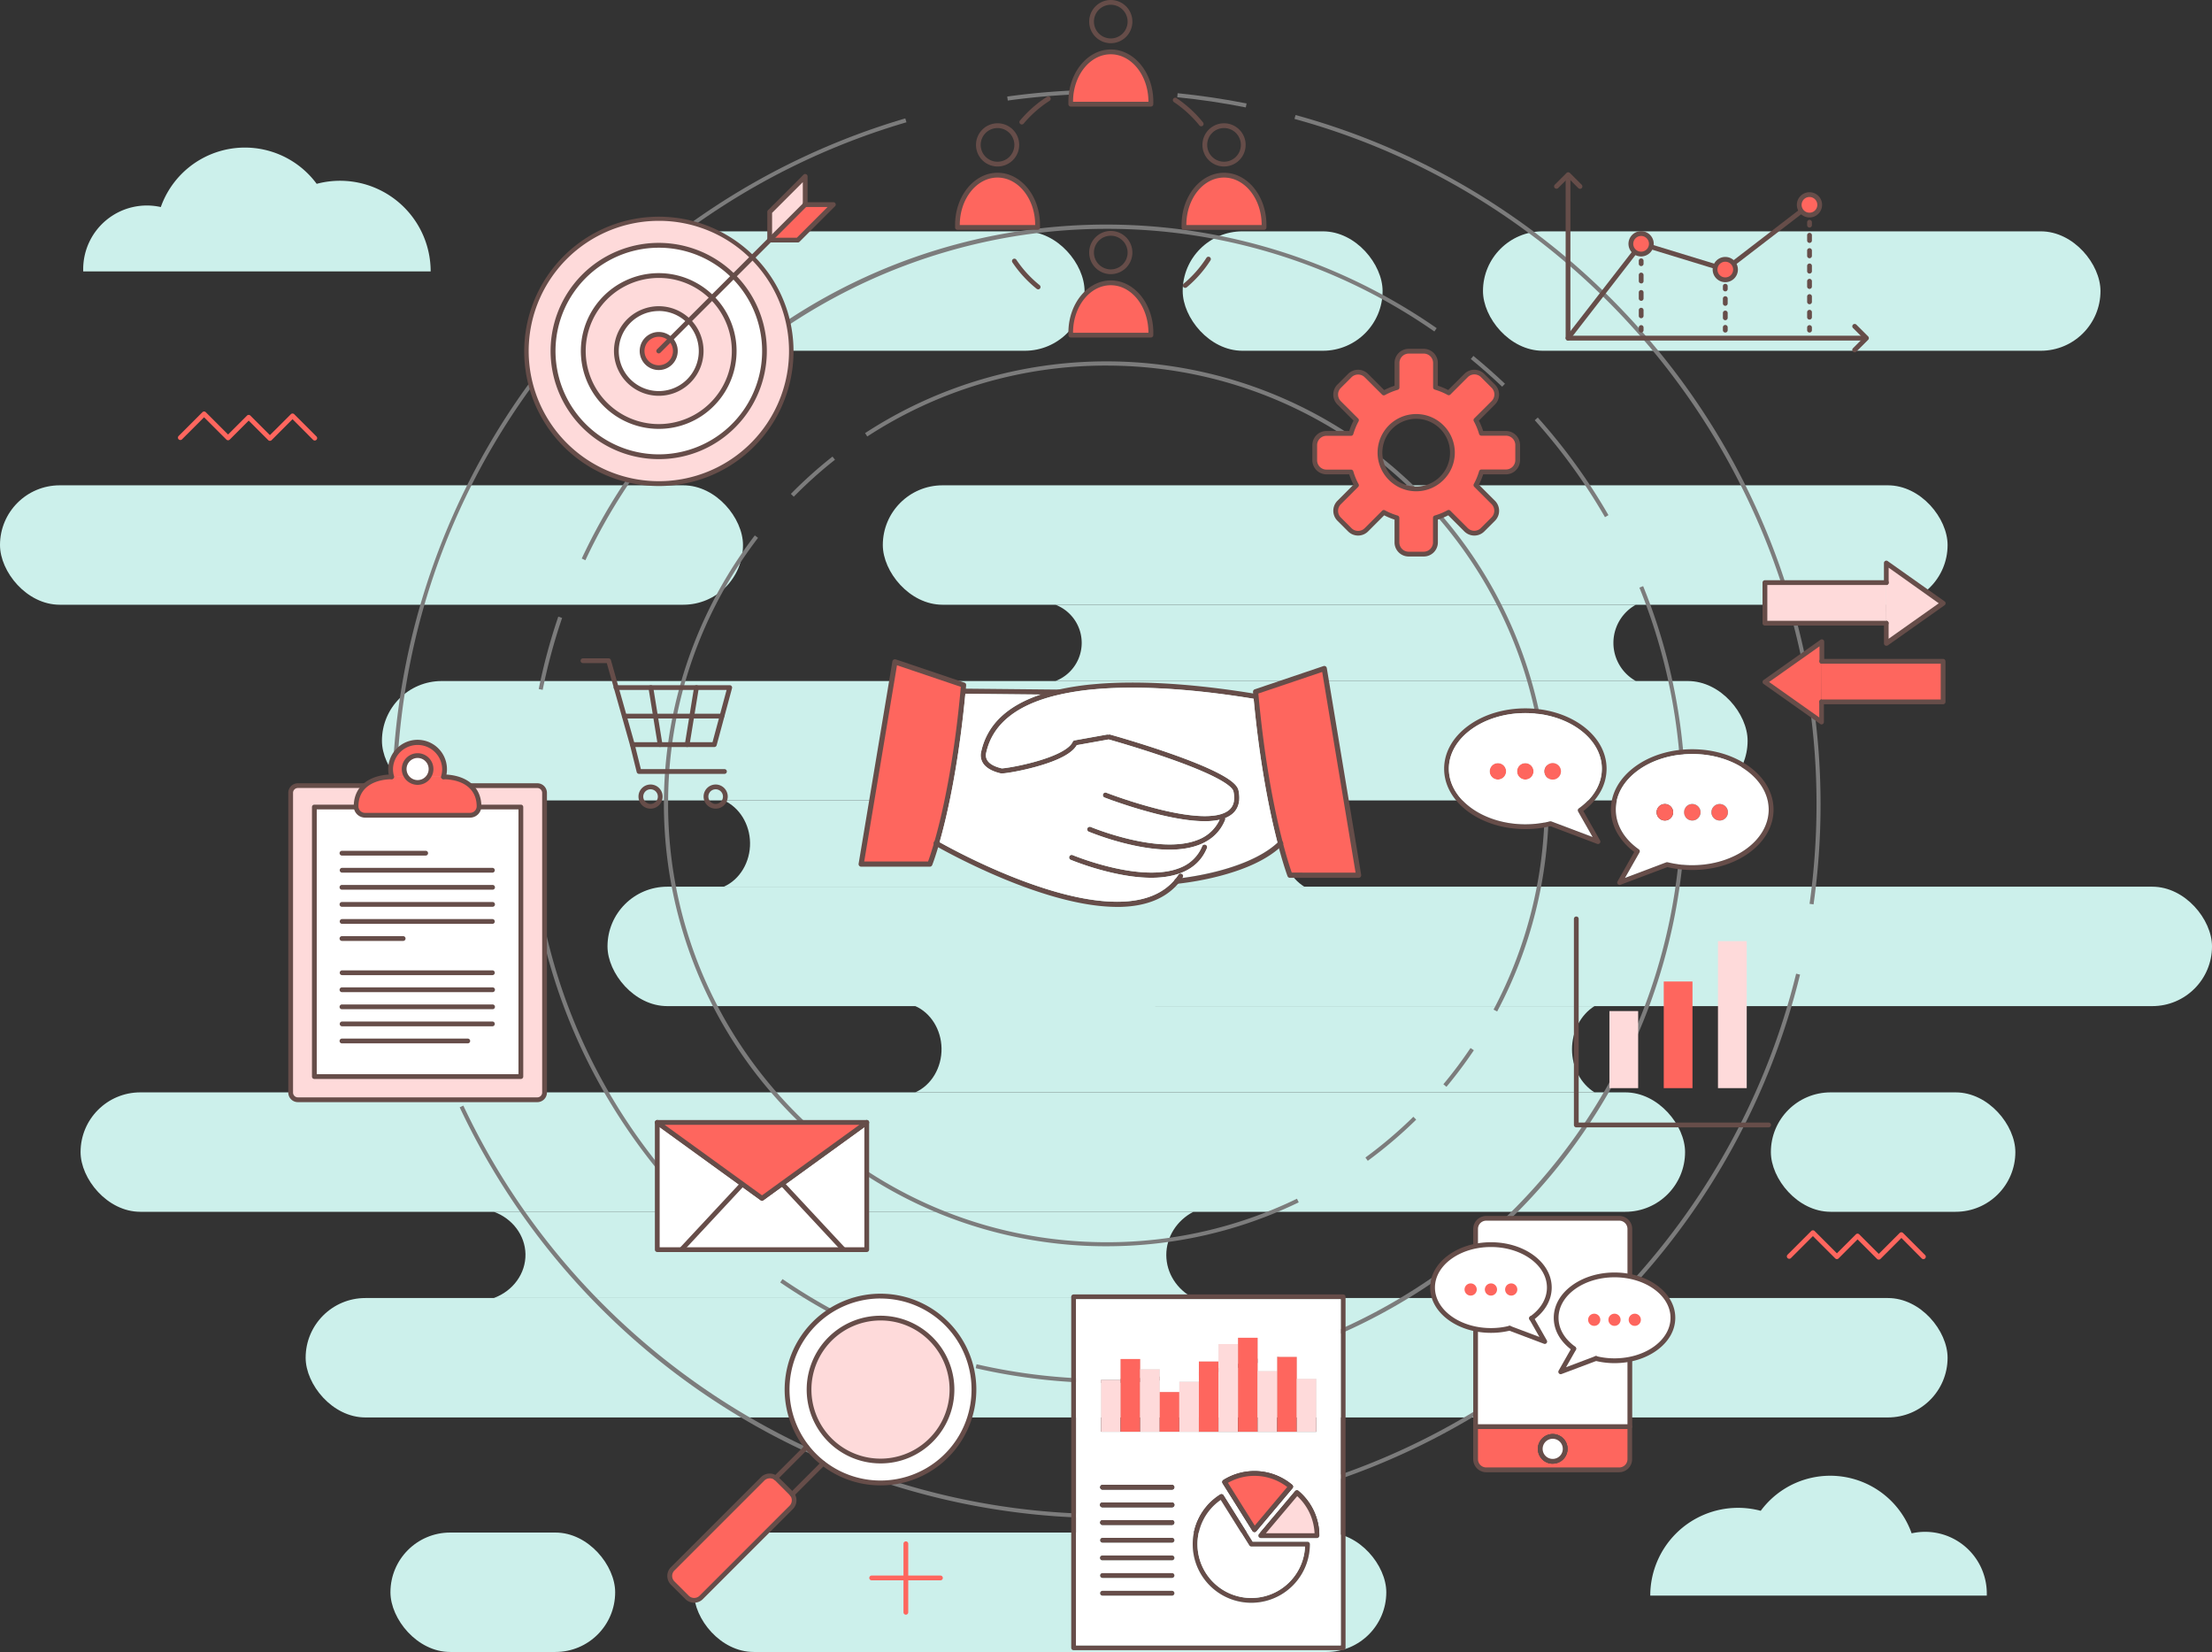 <svg xmlns="http://www.w3.org/2000/svg" viewBox="0 0 1905.55 1423.05"><rect x="0" y="0" width="1905.55" height="1423.05" fill="#333333" stroke="none"/><defs><style>.cls-1{fill:#ccf0eb;}.cls-2{fill:#fe665e;}.cls-3{fill:#7c7c7c;}.cls-4{fill:#664d49;}.cls-5{fill:#fff;}.cls-6{fill:#fedada;}</style></defs><g id="Layer_2" data-name="Layer 2"><g id="Main_Objects" data-name="Main Objects"><g id="Image_background" data-name="Image background"><rect class="cls-1" x="760.51" y="418.06" width="917.26" height="102.87" rx="51.44"/><rect class="cls-1" y="418.06" width="640.05" height="102.87" rx="51.44"/><rect class="cls-1" x="1277.53" y="199.28" width="531.95" height="102.87" rx="51.44"/><rect class="cls-1" x="488.53" y="199.28" width="445.77" height="102.87" rx="51.44"/><rect class="cls-1" x="1018.85" y="199.28" width="172.2" height="102.87" rx="51.44"/><rect class="cls-1" x="1525.54" y="940.99" width="210.61" height="102.87" rx="51.44"/><rect class="cls-1" x="597.81" y="1320.17" width="596.43" height="102.87" rx="51.44"/><rect class="cls-1" x="336.35" y="1320.17" width="193.59" height="102.87" rx="51.44"/><rect class="cls-1" x="329.03" y="586.66" width="1176.47" height="102.87" rx="51.44"/><rect class="cls-1" x="523.34" y="763.82" width="1382.21" height="102.87" rx="51.44"/><rect class="cls-1" x="69.41" y="940.99" width="1382.21" height="102.87" rx="51.44"/><rect class="cls-1" x="263.3" y="1118.15" width="1414.47" height="102.87" rx="51.44"/><path class="cls-1" d="M1409.25,520.93a37.58,37.58,0,0,0,0,65.73h-500a35.2,35.2,0,0,0,0-65.73Z"/><path class="cls-1" d="M1028.05,1043.86c-14.42,7.51-23.38,21.81-23.33,37.27s9,29.56,23.33,37H425.45c16.67-6.1,27.57-21.32,27.22-37.93-.34-16.06-11.12-30.47-27.22-36.36Z"/><path class="cls-1" d="M1123.56,689.53c-12,7.5-19.39,21.81-19.35,37.27s7.46,29.56,19.35,37h-500c13.83-6.1,22.87-21.32,22.58-37.94-.28-16-9.22-30.47-22.58-36.35Z"/><path class="cls-1" d="M1373.58,866.69c-12,7.51-19.39,21.82-19.36,37.27s7.46,29.56,19.36,37H788.51c13.83-6.1,22.87-21.32,22.58-37.94-.28-16.06-9.22-30.47-22.58-36.36Z"/></g><path class="cls-1" d="M1497.25,1298.88a75.39,75.39,0,0,1,19.55,2.56,74.4,74.4,0,0,1,130,19.4,53.12,53.12,0,0,1,64.75,51.8c0,.63,0,1.25,0,1.87H1421.63A75.63,75.63,0,0,1,1497.25,1298.88Z"/><path class="cls-1" d="M293,155.72a77.73,77.73,0,0,0-20.19,2.64,76.83,76.83,0,0,0-134.28,20,54.85,54.85,0,0,0-66.86,53.5c0,.65,0,1.29,0,1.93H371A78.09,78.09,0,0,0,293,155.72Z"/><path class="cls-2" d="M780.36,1390.92a2.05,2.05,0,0,1-2.05-2.06v-59.18a2.06,2.06,0,0,1,4.11,0v59.18A2.06,2.06,0,0,1,780.36,1390.92Z"/><path class="cls-2" d="M810,1361.33H750.77a2.06,2.06,0,0,1,0-4.11H810a2.06,2.06,0,1,1,0,4.11Z"/><path class="cls-2" d="M1618.47,1085.06a2.08,2.08,0,0,1-1.46-.6l-16.81-16.82L1583.87,1084a2,2,0,0,1-2.91,0l-19.21-19.2-19,19a2.06,2.06,0,0,1-2.91-2.91l20.47-20.47a2.06,2.06,0,0,1,2.91,0l19.21,19.21,16.33-16.33a2.06,2.06,0,0,1,2.91,0l16.81,16.81,18-18a2.05,2.05,0,0,1,2.9,0l19.08,19.08a2.06,2.06,0,0,1-2.91,2.91L1638,1066.41l-18,18A2.05,2.05,0,0,1,1618.47,1085.06Z"/><path class="cls-2" d="M232.51,379.74a2.05,2.05,0,0,1-1.45-.6l-16.81-16.81-16.33,16.33a2.06,2.06,0,0,1-2.91,0L175.8,359.45l-19,19a2.05,2.05,0,1,1-2.91-2.9l20.47-20.47a2,2,0,0,1,1.45-.6,2,2,0,0,1,1.46.6l19.2,19.2L212.79,358a2.06,2.06,0,0,1,2.91,0l16.81,16.82,18.05-18a2.06,2.06,0,0,1,2.91,0l19.07,19.07a2.06,2.06,0,1,1-2.91,2.91L252,361.09,234,379.14A2.06,2.06,0,0,1,232.51,379.74Z"/><path class="cls-3" d="M953.13,1073.55a379.15,379.15,0,0,1-213-65.08A382.25,382.25,0,0,1,602,840.82a380.68,380.68,0,0,1,48.25-379.61l2.77,2.12c-50.69,66.27-77.48,145.51-77.48,229.17,0,208.19,169.38,377.57,377.57,377.57a374,374,0,0,0,164.19-37.47l1.51,3.14a378.41,378.41,0,0,1-79.37,28A382.89,382.89,0,0,1,953.13,1073.55Z"/><path class="cls-3" d="M1178.3,999.94l-2.06-2.81A380.21,380.21,0,0,0,1217.56,962l2.44,2.49A385.11,385.11,0,0,1,1178.3,999.94Z"/><path class="cls-3" d="M1289.72,871.3l-3.08-1.63A378.23,378.23,0,0,0,1330.7,692.5c0-208.2-169.37-377.58-377.57-377.58a376.13,376.13,0,0,0-206,61.08l-1.9-2.91a380.53,380.53,0,0,1,420.92,3.43,382,382,0,0,1,138.06,167.65,378.72,378.72,0,0,1,30,148.33,379.32,379.32,0,0,1-44.47,178.8Z"/><path class="cls-3" d="M1246.07,936.21,1243.4,934a380.23,380.23,0,0,0,23.38-31.21l2.89,1.94A383.34,383.34,0,0,1,1246.07,936.21Z"/><path class="cls-3" d="M683.79,427.89l-2.48-2.44a384.07,384.07,0,0,1,35.84-32.16l2.16,2.73A381.29,381.29,0,0,0,683.79,427.89Z"/><path class="cls-3" d="M810.4,1170.63a496.31,496.31,0,0,1-61.24-22.76l1.42-3.17a494.8,494.8,0,0,0,60.81,22.6Z"/><path class="cls-3" d="M631.42,1073.76a500.73,500.73,0,0,1-129.2-167.6,496.57,496.57,0,0,1-35.5-102.45A502.05,502.05,0,0,1,454.28,692.5c0-1.3,0-2.59,0-3.89l3.48,0c0,1.28,0,2.57,0,3.86a494.67,494.67,0,0,0,175.91,378.6Z"/><path class="cls-3" d="M721.12,1134.22a498.94,498.94,0,0,1-49-29.51l2-2.87a497.06,497.06,0,0,0,48.67,29.3Z"/><path class="cls-3" d="M953.13,1191.35a501.66,501.66,0,0,1-112.63-12.77l.79-3.39a498.18,498.18,0,0,0,111.84,12.68c273.15,0,495.37-222.22,495.37-495.37a492.75,492.75,0,0,0-36.22-186.29l3.22-1.31A496,496,0,0,1,1452,692.5,502.86,502.86,0,0,1,1441.85,793a498.61,498.61,0,0,1-388.18,388.18A502.23,502.23,0,0,1,953.13,1191.35Z"/><path class="cls-3" d="M1294.05,333.11c-8.67-8.23-17.76-16.26-27-23.85l2.21-2.7c9.33,7.65,18.49,15.74,27.22,24Z"/><path class="cls-3" d="M504.3,482.61l-3.15-1.48a498.66,498.66,0,0,1,736.5-198.44l-2,2.86a492.38,492.38,0,0,0-282.54-88.42C761.71,197.13,585.54,309.18,504.3,482.61Z"/><path class="cls-3" d="M1382.62,445.5A496.83,496.83,0,0,0,1322.14,362l2.6-2.32a500.76,500.76,0,0,1,60.89,84.07Z"/><path class="cls-3" d="M467.51,594.25l-3.41-.69a495.45,495.45,0,0,1,16.84-62.38l3.3,1.12A492,492,0,0,0,467.51,594.25Z"/><path class="cls-3" d="M868.16,86.61l-.48-3.45a624.19,624.19,0,0,1,85.45-5.88c6.07,0,12.17.08,18.12.26l-.1,3.48c-5.92-.17-12-.26-18-.26A620.35,620.35,0,0,0,868.16,86.61Z"/><path class="cls-3" d="M953.13,1307.72A616,616,0,0,1,396,953.86l3.15-1.48c100.44,213.74,317.88,351.86,554,351.86a620.44,620.44,0,0,0,65-3.42l.37,3.46A624.79,624.79,0,0,1,953.13,1307.72Z"/><path class="cls-3" d="M381.38,920.1A614.58,614.58,0,0,1,463.48,320l2.77,2.11C384.57,429.28,341.39,557.37,341.39,692.5a608.56,608.56,0,0,0,43.23,226.31Z"/><path class="cls-3" d="M485.48,298.11l-2.66-2.24A615.61,615.61,0,0,1,779.87,102l1,3.34A610.06,610.06,0,0,0,485.48,298.11Z"/><path class="cls-3" d="M1131,1281.62l-1-3.34c206.15-62.15,366-230.57,417.3-439.55l3.38.82A613.86,613.86,0,0,1,1399,1116.42a615.17,615.17,0,0,1-268,165.2Z"/><path class="cls-3" d="M1562.31,779.05l-3.45-.48a619.08,619.08,0,0,0,6-86.07c0-274.88-184.93-517.52-449.72-590.06l.92-3.35a611.22,611.22,0,0,1,180.66,83,616.27,616.27,0,0,1,265.58,597Z"/><path class="cls-3" d="M1073.21,92.54c-19.42-3.87-39.29-6.82-59.06-8.78l.34-3.46c19.88,2,39.87,4.93,59.4,8.82Z"/><path class="cls-2" d="M771,570.15,741.86,744.36H801s19.87-49.74,29.09-154.23Z"/><path class="cls-4" d="M830.82,588l-59.17-20a2.21,2.21,0,0,0-2.89,1.74L739.67,744a2.22,2.22,0,0,0,2.19,2.58H801a2.21,2.21,0,0,0,2.06-1.39c.13-.33,2.12-5.34,5.09-15.33.4-1.37.83-2.82,1.27-4.38,1.46-5.14,3.09-11.3,4.83-18.53,5.34-22.27,12.58-59,17.37-109.28q.21-2.2.42-4.44c.08-1,.17-1.93.26-2.91A2.2,2.2,0,0,0,830.82,588Zm-26.46,139c-2.29,7.79-4,12.82-4.87,15.08h-55l28.23-169,55,18.58C823,644.53,815.48,682.85,810,705.77c-1.76,7.35-3.43,13.63-4.92,18.84C804.82,725.46,804.58,726.27,804.36,727.06Z"/><path class="cls-2" d="M1140.8,575.86l29.6,178h-59.16s-20.38-53.56-29.6-158Z"/><path class="cls-4" d="M1172.59,753.52l-29.6-178a2.21,2.21,0,0,0-2.91-1.74l-59.16,20a2.22,2.22,0,0,0-1.5,2.3l.12,1.3.42,4.57c4.8,51.15,12.26,89.34,17.77,112.66q1.45,6.13,2.8,11.33c.43,1.68.86,3.28,1.27,4.82,4.2,15.6,7.2,23.54,7.36,24a2.22,2.22,0,0,0,2.07,1.43h59.17a2.23,2.23,0,0,0,2.19-2.59Zm-59.8-1.85c-1.1-3.15-3.89-11.45-7.39-24.71-.19-.72-.38-1.45-.57-2.2q-1.35-5.21-2.81-11.35c-5.61-23.78-13.26-63.13-18-116l55-18.58,28.75,172.87Z"/><path class="cls-4" d="M914.17,596.26a2.22,2.22,0,0,1-1.92,2.18,1.51,1.51,0,0,1-.3,0h0l-15.65-.15-64.63-.64-1.56,0a2.27,2.27,0,0,1-.65-.1,2.22,2.22,0,0,1,.4-4.32,1.51,1.51,0,0,1,.3,0l1.93,0,79.61.79h.3A2.23,2.23,0,0,1,914.17,596.26Z"/><path class="cls-4" d="M1018.86,756l-.17.25a51.44,51.44,0,0,1-3.72,4.91c-10.93,12.79-27.64,19.53-49.75,20.06-1,0-1.9,0-2.86,0-19,0-42-4.4-68.17-13.1-39.73-13.17-75.86-32.61-86-38.27l-2-1.12-.84-.48a2.17,2.17,0,0,1-1-1.2,2.22,2.22,0,0,1,.17-1.84,2.09,2.09,0,0,1,.53-.61,2.23,2.23,0,0,1,2.39-.26l.12.07,1.87,1.06c8.58,4.82,45.5,25,86.21,38.46,27,9,50.42,13.27,69.49,12.82,21.18-.51,37-7,47.07-19.24a48.93,48.93,0,0,0,2.95-4,2.22,2.22,0,1,1,3.7,2.45Z"/><path class="cls-4" d="M1039.78,730.56c-4,9.76-11.21,16.83-21.35,21-7.37,3-16.24,4.57-26.51,4.57s-22-1.52-35-4.57a243.54,243.54,0,0,1-34.61-10.91,2.22,2.22,0,0,1,1.72-4.09c.59.25,59.44,24.62,92.72,10.9a33.47,33.47,0,0,0,18.92-18.6,2.22,2.22,0,0,1,4.11,1.69Z"/><path class="cls-4" d="M1055.38,706.38c-4,9.77-11.21,16.84-21.35,21-7.38,3-16.24,4.56-26.51,4.56s-22-1.52-35-4.56a243.59,243.59,0,0,1-34.6-10.91,2.22,2.22,0,0,1,1.71-4.1c.59.25,59.44,24.63,92.72,10.9a33.43,33.43,0,0,0,18.27-17.12c.23-.49.44-1,.65-1.48a2.22,2.22,0,0,1,4.11,1.69Z"/><path class="cls-4" d="M1061.58,701.16a21.72,21.72,0,0,1-6.19,3.57,33.46,33.46,0,0,1-4.77,1.44,58.37,58.37,0,0,1-12.85,1.26q-16,0-40.44-6A426.35,426.35,0,0,1,951.48,687a2.22,2.22,0,1,1,1.61-4.14,421.66,421.66,0,0,0,45.34,14.24c30.9,7.65,51.75,7.88,60.29.67,4.09-3.45,5.36-8.67,3.86-16-.58-2.86-7-11.3-54.33-28-26.42-9.33-52.76-16.67-53-16.75a1.61,1.61,0,0,1-.33-.12,2.22,2.22,0,0,1,1.52-4.15c.26.07,26.73,7.44,53.29,16.82,15.64,5.53,28.27,10.66,37.53,15.27,12.46,6.19,18.72,11.29,19.69,16C1068.76,689.81,1067,696.62,1061.58,701.16Z"/><path class="cls-4" d="M1082,597.73l-.2,0-2.26-.37c-37.32-6.1-90.54-12.23-136.9-8a235.71,235.71,0,0,0-31,4.73,157.62,157.62,0,0,0-15.4,4.29c-28.86,9.7-46,26.16-51,49.17a12.71,12.71,0,0,0,4.07,12.8c2.93,2.64,7.22,4.63,12.75,5.91a4.43,4.43,0,0,0,.85.06c4,0,17.75-2.4,30.47-6,18.83-5.31,30.32-11.49,34.18-18.36l26.8-4.79a2,2,0,0,0,.54-.17,2.19,2.19,0,0,0,1.25-2.4,2.22,2.22,0,0,0-1.25-1.63,2.27,2.27,0,0,0-1.32-.17l-27.89,5a2.21,2.21,0,0,0-1.64,1.29c-2.55,5.78-13.62,11.74-31.18,16.77-14.42,4.13-28,6.14-29.91,6.05-7.11-1.67-15.16-5.34-13.39-13.41,5.48-24.93,26.52-41.68,62.68-50l.39-.09a231.82,231.82,0,0,1,30.4-4.64c46.37-4.19,99.8,2.08,136.92,8.19l1.31.21a2.07,2.07,0,0,0,.93,0,2.22,2.22,0,0,0-.2-4.34Z"/><path class="cls-5" d="M1097.73,714.56c-5.51-23.32-13-61.51-17.77-112.66-37.12-6.11-90.55-12.38-136.92-8.19a231.82,231.82,0,0,0-30.4,4.64,2.23,2.23,0,0,1-.39.09c-36.16,8.31-57.2,25.06-62.68,50-1.77,8.07,6.28,11.74,13.39,13.41,1.91.09,15.49-1.92,29.91-6.05,17.56-5,28.63-11,31.18-16.77a2.21,2.21,0,0,1,1.64-1.29l27.89-5a2.27,2.27,0,0,1,1.32.17,2.19,2.19,0,0,1,1.52-.12c.26.07,26.73,7.44,53.29,16.82,15.64,5.53,28.27,10.66,37.53,15.27,12.46,6.19,18.72,11.29,19.69,16,1.83,8.89,0,15.7-5.35,20.24a21.72,21.72,0,0,1-6.19,3.57,2.24,2.24,0,0,1,0,1.65c-4,9.77-11.21,16.84-21.35,21-7.38,3-16.24,4.56-26.51,4.56s-22-1.52-35-4.56a243.59,243.59,0,0,1-34.6-10.91,2.22,2.22,0,0,1,1.71-4.1c.59.25,59.44,24.63,92.72,10.9a33.43,33.43,0,0,0,18.27-17.12,58.37,58.37,0,0,1-12.85,1.26q-16,0-40.44-6A426.35,426.35,0,0,1,951.48,687a2.22,2.22,0,1,1,1.61-4.14,421.66,421.66,0,0,0,45.34,14.24c30.9,7.65,51.75,7.88,60.29.67,4.09-3.45,5.36-8.67,3.86-16-.58-2.86-7-11.3-54.33-28-26.42-9.33-52.76-16.67-53-16.75a1.61,1.61,0,0,1-.33-.12,2,2,0,0,1-.54.17l-26.8,4.79c-3.86,6.87-15.35,13.05-34.18,18.36-12.72,3.59-26.52,6-30.47,6a4.43,4.43,0,0,1-.85-.06c-5.53-1.28-9.82-3.27-12.75-5.91a12.71,12.71,0,0,1-4.07-12.8c5.06-23,22.17-39.47,51-49.17l-64.63-.64c-4.79,50.33-12,87-17.37,109.28-1.74,7.23-3.37,13.39-4.83,18.53,8.58,4.82,45.5,25,86.21,38.46,27,9,50.42,13.27,69.49,12.82,21.18-.51,37-7,47.07-19.24a48.93,48.93,0,0,0,2.95-4,2.22,2.22,0,1,1,3.7,2.45l-.17.25a254.65,254.65,0,0,0,29-5.52c16.48-4.16,38.8-11.82,52.83-24.82Q1099.2,720.69,1097.73,714.56Zm-58,16c-4,9.76-11.21,16.83-21.35,21-7.37,3-16.24,4.57-26.51,4.57s-22-1.52-35-4.57a243.54,243.54,0,0,1-34.61-10.91,2.22,2.22,0,0,1,1.72-4.09c.59.25,59.44,24.62,92.72,10.9a33.47,33.47,0,0,0,18.92-18.6,2.22,2.22,0,0,1,4.11,1.69Z"/><path class="cls-4" d="M1105.4,727a2.16,2.16,0,0,1-.57,1c-.38.38-.78.75-1.18,1.12-.6.57-1.21,1.12-1.85,1.67-11.86,10.25-29.69,18.42-53.07,24.32a255.28,255.28,0,0,1-33.76,6.11l-.92.09h-.2a2.22,2.22,0,0,1-.19-4.43c.05,0,1.89-.17,5-.58a254.65,254.65,0,0,0,29-5.52c16.48-4.16,38.8-11.82,52.83-24.82l1.19-1.13a2.12,2.12,0,0,1,.69-.47,2.23,2.23,0,0,1,2.42.47l0,0A2.22,2.22,0,0,1,1105.4,727Z"/><path class="cls-4" d="M956.9,236.16a18.61,18.61,0,1,1,18.61-18.61A18.63,18.63,0,0,1,956.9,236.16Zm0-33.1a14.5,14.5,0,1,0,14.49,14.49A14.51,14.51,0,0,0,956.9,203.06Z"/><path class="cls-2" d="M991.42,286.5c0,.73,0,1.46,0,2.18h-69c0-.72,0-1.45,0-2.18,0-23.67,15.45-42.85,34.52-42.85S991.42,262.83,991.42,286.5Z"/><path class="cls-4" d="M991.38,290.74h-69a2.06,2.06,0,0,1-2-2c0-.73,0-1.5,0-2.27,0-24.76,16.41-44.91,36.58-44.91s36.58,20.15,36.58,44.91c0,.77,0,1.54-.05,2.27A2.06,2.06,0,0,1,991.38,290.74Zm-67-4.11h64.94v-.13c0-22.5-14.57-40.8-32.47-40.8s-32.47,18.3-32.47,40.8Z"/><path class="cls-4" d="M956.9,37.22a18.61,18.61,0,1,1,18.61-18.61A18.63,18.63,0,0,1,956.9,37.22Zm0-33.11a14.5,14.5,0,1,0,14.49,14.5A14.51,14.51,0,0,0,956.9,4.11Z"/><path class="cls-2" d="M991.42,87.55c0,.73,0,1.46,0,2.19h-69c0-.73,0-1.46,0-2.19,0-23.66,15.45-42.85,34.52-42.85S991.42,63.89,991.42,87.55Z"/><path class="cls-4" d="M991.38,91.8h-69a2.06,2.06,0,0,1-2-2c0-.74,0-1.5,0-2.28,0-24.76,16.41-44.9,36.58-44.9s36.58,20.14,36.58,44.9c0,.78,0,1.54-.05,2.28A2.06,2.06,0,0,1,991.38,91.8Zm-67-4.12h64.94v-.13c0-22.49-14.57-40.79-32.47-40.79s-32.47,18.3-32.47,40.79Z"/><path class="cls-4" d="M859.34,143.42A18.61,18.61,0,1,1,878,124.81,18.63,18.63,0,0,1,859.34,143.42Zm0-33.11a14.5,14.5,0,1,0,14.49,14.5A14.51,14.51,0,0,0,859.34,110.31Z"/><path class="cls-2" d="M893.86,193.75c0,.73,0,1.46,0,2.19h-69c0-.73,0-1.46,0-2.19,0-23.66,15.45-42.85,34.52-42.85S893.86,170.09,893.86,193.75Z"/><path class="cls-4" d="M893.82,198h-69a2.06,2.06,0,0,1-2.05-2c0-.73,0-1.5,0-2.28,0-24.76,16.41-44.9,36.58-44.9s36.58,20.14,36.58,44.9c0,.78,0,1.55,0,2.28A2.05,2.05,0,0,1,893.82,198Zm-67-4.12h64.94v-.13c0-22.49-14.57-40.79-32.47-40.79s-32.47,18.3-32.47,40.79Z"/><path class="cls-4" d="M1054.46,143.42a18.61,18.61,0,1,1,18.61-18.61A18.63,18.63,0,0,1,1054.46,143.42Zm0-33.11a14.5,14.5,0,1,0,14.49,14.5A14.51,14.51,0,0,0,1054.46,110.31Z"/><path class="cls-2" d="M1089,193.75c0,.73,0,1.46,0,2.19h-69c0-.73,0-1.46,0-2.19,0-23.66,15.45-42.85,34.52-42.85S1089,170.09,1089,193.75Z"/><path class="cls-4" d="M1088.94,198h-69a2.05,2.05,0,0,1-2.05-2c0-.73,0-1.5,0-2.28,0-24.76,16.41-44.9,36.58-44.9S1091,169,1091,193.75c0,.78,0,1.55,0,2.28A2.06,2.06,0,0,1,1088.94,198Zm-67-4.12h64.94v-.13c0-22.49-14.57-40.79-32.47-40.79S1022,171.26,1022,193.75Z"/><path class="cls-4" d="M880.26,107.23a2,2,0,0,1-1.32-.48,2,2,0,0,1-.26-2.89A102.41,102.41,0,0,1,902,83.33a2.06,2.06,0,0,1,2.22,3.47,97.84,97.84,0,0,0-22.39,19.7A2.07,2.07,0,0,1,880.26,107.23Z"/><path class="cls-4" d="M1021,248a2.06,2.06,0,0,1-1.32-3.64,98.08,98.08,0,0,0,19.7-22.39,2.06,2.06,0,0,1,3.46,2.22,102.16,102.16,0,0,1-20.52,23.33A2.09,2.09,0,0,1,1021,248Z"/><path class="cls-4" d="M1034.81,108.78a2,2,0,0,1-1.6-.76,98.26,98.26,0,0,0-22-20.13,2.06,2.06,0,0,1,2.29-3.42,102.55,102.55,0,0,1,22.89,21,2.05,2.05,0,0,1-.32,2.89A2,2,0,0,1,1034.81,108.78Z"/><path class="cls-4" d="M894.34,249.25a2.06,2.06,0,0,1-1.28-.45,102.11,102.11,0,0,1-21-22.89,2.06,2.06,0,0,1,3.42-2.28,98.62,98.62,0,0,0,20.12,22,2.06,2.06,0,0,1-1.29,3.66Z"/><path class="cls-4" d="M1384,662.17a40.76,40.76,0,0,1-5.84,20.86A54.12,54.12,0,0,1,1364,698.62c-.49.37-1,.74-1.5,1.1a2.05,2.05,0,0,1-2.87-.48l0-.07h0a2.06,2.06,0,0,1,.54-2.79c12.77-9.09,19.8-21.24,19.8-34.2,0-26.41-29.56-47.9-65.89-47.9s-65.9,21.49-65.9,47.9,29.56,47.9,65.9,47.9a88.4,88.4,0,0,0,21.11-2.52h.05a2.5,2.5,0,0,1,.38-.06h.29a2.24,2.24,0,0,1,.5.11,2.06,2.06,0,0,1-.18,3.94l-.63.15a92.49,92.49,0,0,1-21.52,2.5c-18.59,0-36.08-5.34-49.27-15-13.37-9.83-20.74-23-20.74-37s7.37-27.15,20.74-37c13.19-9.69,30.68-15,49.27-15s36.08,5.34,49.27,15C1376.64,635,1384,648.15,1384,662.17Z"/><path class="cls-4" d="M1378.17,726.33a2.07,2.07,0,0,1-1.56.72,2.29,2.29,0,0,1-.73-.13l-40.36-15.24-.59-.22a2.06,2.06,0,0,1,.18-3.91h.07a2.23,2.23,0,0,1,.36,0h.29a2.24,2.24,0,0,1,.5.11l.05,0L1372,721.05l-12.44-21.88h0a2.06,2.06,0,0,1,3.59-2l.84,1.48L1378.4,724A2.07,2.07,0,0,1,1378.17,726.33Z"/><path class="cls-2" d="M1297.48,664.45a7.1,7.1,0,1,1-7.09-7.1A7.09,7.09,0,0,1,1297.48,664.45Z"/><path class="cls-2" d="M1321.09,664.45a7.1,7.1,0,1,1-7.09-7.1A7.09,7.09,0,0,1,1321.09,664.45Z"/><path class="cls-5" d="M1359.55,699.16a2.06,2.06,0,0,1,.54-2.79c12.77-9.09,19.8-21.24,19.8-34.2,0-26.41-29.56-47.9-65.89-47.9s-65.9,21.49-65.9,47.9,29.56,47.9,65.9,47.9a88.4,88.4,0,0,0,21.11-2.52,2,2,0,0,1,.43-.07h.29a2.24,2.24,0,0,1,.5.11l.05,0L1372,721.05l-12.44-21.88Zm-69.16-27.62a7.1,7.1,0,1,1,7.09-7.09A7.1,7.1,0,0,1,1290.39,671.54Zm23.61,0a7.1,7.1,0,1,1,7.09-7.09A7.1,7.1,0,0,1,1314,671.54Zm23.61,0a7.1,7.1,0,1,1,7.09-7.09A7.1,7.1,0,0,1,1337.61,671.54Z"/><path class="cls-2" d="M1344.7,664.45a7.1,7.1,0,1,1-7.09-7.1A7.09,7.09,0,0,1,1344.7,664.45Z"/><path class="cls-4" d="M1527.84,697.43c0,14-7.37,27.15-20.75,37-13.18,9.69-30.68,15-49.26,15a92.43,92.43,0,0,1-21.52-2.51l-.63-.15a2.05,2.05,0,0,1-.18-3.94l.15-.05h0l.13,0a2,2,0,0,1,.34,0h.25l.11,0,.1,0h0a88.33,88.33,0,0,0,21.17,2.53c36.33,0,65.89-21.48,65.89-47.9s-29.56-47.9-65.89-47.9-65.9,21.49-65.9,47.9c0,13,7,25.11,19.81,34.2a2.06,2.06,0,0,1,.55,2.76l-.07.11a2.05,2.05,0,0,1-2.87.48c-.51-.36-1-.73-1.5-1.1a53.71,53.71,0,0,1-14.19-15.59,40.63,40.63,0,0,1-5.84-20.86c0-14,7.37-27.15,20.74-37,13.18-9.69,30.68-15,49.27-15s36.08,5.34,49.26,15C1520.47,670.28,1527.84,683.42,1527.84,697.43Z"/><path class="cls-4" d="M1436.89,746.72l-.58.22-40.37,15.24a2,2,0,0,1-.72.13,2.05,2.05,0,0,1-1.79-3.07l14.42-25.36.84-1.49a2.06,2.06,0,0,1,3.6,2l0,0-12.45,21.88,35.62-13.44.06,0,.15-.05h0l.13,0a2,2,0,0,1,.34,0h.25l.11,0,.1,0a2.06,2.06,0,0,1,.26,3.93Z"/><path class="cls-2" d="M1488.53,699.71a7.1,7.1,0,1,1-7.09-7.1A7.09,7.09,0,0,1,1488.53,699.71Z"/><path class="cls-2" d="M1464.92,699.71a7.1,7.1,0,1,1-7.09-7.1A7.08,7.08,0,0,1,1464.92,699.71Z"/><path class="cls-5" d="M1457.83,649.53c-36.34,0-65.9,21.49-65.9,47.9,0,13,7,25.11,19.81,34.2a2.06,2.06,0,0,1,.55,2.76l0,0-12.45,21.88,35.62-13.44.06,0,.15-.05h0l.13,0a2,2,0,0,1,.34,0h.25l.11,0,.1,0h0a88.33,88.33,0,0,0,21.17,2.53c36.33,0,65.89-21.48,65.89-47.9S1494.16,649.53,1457.83,649.53Zm-23.61,57.27a7.1,7.1,0,1,1,7.09-7.09A7.09,7.09,0,0,1,1434.22,706.8Zm23.61,0a7.1,7.1,0,1,1,7.09-7.09A7.09,7.09,0,0,1,1457.83,706.8Zm23.61,0a7.1,7.1,0,1,1,7.09-7.09A7.09,7.09,0,0,1,1481.44,706.8Z"/><path class="cls-2" d="M1441.31,699.71a7.1,7.1,0,1,1-7.09-7.1A7.08,7.08,0,0,1,1441.31,699.71Z"/><path class="cls-2" d="M1297.28,373.33h-21.13a58.44,58.44,0,0,0-4.7-11.36L1286.39,347a10.11,10.11,0,0,0,0-14.3l-9.19-9.19a10.11,10.11,0,0,0-14.3,0L1248,338.48a58.35,58.35,0,0,0-11.35-4.7V312.65a10.11,10.11,0,0,0-10.11-10.11h-13a10.11,10.11,0,0,0-10.11,10.11v21.13a58.35,58.35,0,0,0-11.35,4.7l-15-14.94a10.1,10.1,0,0,0-14.29,0l-9.19,9.19a10.11,10.11,0,0,0,0,14.3L1168.55,362a57.36,57.36,0,0,0-4.71,11.36h-21.13a10.11,10.11,0,0,0-10.11,10.11v13a10.11,10.11,0,0,0,10.11,10.11h21.13a57.86,57.86,0,0,0,4.71,11.36l-14.94,14.94a10.11,10.11,0,0,0,0,14.3l9.19,9.18a10.1,10.1,0,0,0,14.29,0l15-14.94a57.74,57.74,0,0,0,11.35,4.7v21.14a10.11,10.11,0,0,0,10.11,10.11h13a10.11,10.11,0,0,0,10.11-10.11V446.08a57.74,57.74,0,0,0,11.35-4.7l14.94,14.94a10.11,10.11,0,0,0,14.3,0l9.19-9.18a10.11,10.11,0,0,0,0-14.3l-14.94-14.95a58.1,58.1,0,0,0,4.7-11.35h21.13a10.11,10.11,0,0,0,10.11-10.11v-13A10.1,10.1,0,0,0,1297.28,373.33Zm-46.85,23.55a31.09,31.09,0,0,1-4,9.66A31.27,31.27,0,0,1,1227,420.37a31.83,31.83,0,0,1-7,.77,31.24,31.24,0,0,1-7-.78,30.85,30.85,0,0,1-9.66-4,31.27,31.27,0,0,1-13.83-19.48,31.75,31.75,0,0,1,0-13.9,31.22,31.22,0,0,1,60.87,13.9Z"/><path class="cls-4" d="M1226.5,479.38h-13a12.17,12.17,0,0,1-12.16-12.16V447.6a59.22,59.22,0,0,1-8.92-3.69l-13.87,13.87a12.18,12.18,0,0,1-17.21,0l-9.19-9.19a12.18,12.18,0,0,1,0-17.21L1166,417.51a60.65,60.65,0,0,1-3.7-8.91h-19.6a12.18,12.18,0,0,1-12.17-12.17v-13a12.18,12.18,0,0,1,12.17-12.17h19.6a60.32,60.32,0,0,1,3.7-8.92l-13.87-13.87a12.18,12.18,0,0,1,0-17.21l9.19-9.18a12.16,12.16,0,0,1,17.21,0L1192.42,336a60.32,60.32,0,0,1,8.92-3.7V312.65a12.18,12.18,0,0,1,12.16-12.17h13a12.18,12.18,0,0,1,12.16,12.17v19.61a60.32,60.32,0,0,1,8.92,3.7l13.87-13.87a12.14,12.14,0,0,1,17.2,0l9.19,9.18a12.18,12.18,0,0,1,0,17.21L1274,362.35a60.32,60.32,0,0,1,3.7,8.92h19.61a12.18,12.18,0,0,1,12.17,12.17v13a12.18,12.18,0,0,1-12.17,12.17h-19.61a60.65,60.65,0,0,1-3.7,8.91l13.87,13.87a12.18,12.18,0,0,1,0,17.21l-9.2,9.19a12.17,12.17,0,0,1-17.2,0l-13.87-13.87a59.22,59.22,0,0,1-8.92,3.69v19.62A12.17,12.17,0,0,1,1226.5,479.38ZM1192,439.32a2,2,0,0,1,1,.25,55.86,55.86,0,0,0,11,4.54,2.06,2.06,0,0,1,1.48,2v21.14a8.06,8.06,0,0,0,8,8h13a8.06,8.06,0,0,0,8-8V446.08a2.06,2.06,0,0,1,1.48-2,55.86,55.86,0,0,0,11-4.54,2.06,2.06,0,0,1,2.43.35l14.95,14.95a8,8,0,0,0,11.38,0l9.2-9.19a8.07,8.07,0,0,0,0-11.39L1270,419.35a2.06,2.06,0,0,1-.35-2.44,56.48,56.48,0,0,0,4.54-11,2.06,2.06,0,0,1,2-1.48h21.13a8.07,8.07,0,0,0,8.06-8.05v-13a8.07,8.07,0,0,0-8.06-8.06h-21.13a2.06,2.06,0,0,1-2-1.47,56,56,0,0,0-4.54-11,2.06,2.06,0,0,1,.35-2.44l15-14.95a8.07,8.07,0,0,0,0-11.39l-9.18-9.18a8.05,8.05,0,0,0-11.39,0l-14.95,14.94a2,2,0,0,1-2.43.35,56.48,56.48,0,0,0-11-4.54,2,2,0,0,1-1.48-2V312.65a8.07,8.07,0,0,0-8-8.06h-13a8.07,8.07,0,0,0-8,8.06v21.13a2,2,0,0,1-1.48,2,56.48,56.48,0,0,0-11,4.54,2.06,2.06,0,0,1-2.44-.35L1175.64,325a8.05,8.05,0,0,0-11.39,0l-9.19,9.18a8.05,8.05,0,0,0,0,11.39L1170,360.51a2,2,0,0,1,.35,2.44,56.27,56.27,0,0,0-4.53,11,2.06,2.06,0,0,1-2,1.47h-21.12a8.07,8.07,0,0,0-8.06,8.06v13a8.06,8.06,0,0,0,8.06,8.05h21.12a2.06,2.06,0,0,1,2,1.48,56.18,56.18,0,0,0,4.53,11,2,2,0,0,1-.35,2.44l-14.94,14.94a8.05,8.05,0,0,0,0,11.39l9.19,9.19a8.05,8.05,0,0,0,11.39,0l14.94-14.95A2.08,2.08,0,0,1,1192,439.32Zm28-16.12a33.33,33.33,0,0,1-7.41-.83,32.91,32.91,0,0,1-10.29-4.27,33.33,33.33,0,0,1-10.47-10.47,33,33,0,0,1-4.27-10.29,33.45,33.45,0,0,1,0-14.81,33,33,0,0,1,4.27-10.3,33.54,33.54,0,0,1,10.47-10.47,33.11,33.11,0,0,1,10.3-4.27,33.75,33.75,0,0,1,14.8,0,33,33,0,0,1,10.3,4.27,33.54,33.54,0,0,1,10.47,10.47,33.3,33.3,0,0,1,4.27,25.1h0a33.16,33.16,0,0,1-4.27,10.31,33.61,33.61,0,0,1-10.47,10.46,33.18,33.18,0,0,1-17.7,5.1Zm0-62.42a29.19,29.19,0,0,0-15.51,4.46,29.47,29.47,0,0,0-9.18,9.18,29.17,29.17,0,0,0,18.2,43.94,29.61,29.61,0,0,0,13,0,29,29,0,0,0,9-3.74,29.47,29.47,0,0,0,9.18-9.18,28.9,28.9,0,0,0,3.73-9h0a29.13,29.13,0,0,0-3.74-22,29.57,29.57,0,0,0-9.18-9.18,29,29,0,0,0-9-3.74A29.34,29.34,0,0,0,1220,360.78Z"/><polygon class="cls-6" points="1625.03 536.82 1625.07 554.22 1673.9 519.69 1624.92 485.02 1624.95 501.88 1625.03 536.82"/><path class="cls-4" d="M1625.07,556.27a2.1,2.1,0,0,1-1-.22,2.07,2.07,0,0,1-1.11-1.83l0-17.39a2.05,2.05,0,0,1,2-2.06h0a2,2,0,0,1,2,2.05l0,13.43,43.22-30.56L1627,489l0,12.88a2.06,2.06,0,0,1-2,2.06h0a2.07,2.07,0,0,1-2.06-2.05l0-16.87a2.07,2.07,0,0,1,1.11-1.83,2,2,0,0,1,2.13.15l49,34.67a2.06,2.06,0,0,1,.87,1.68,2,2,0,0,1-.87,1.68l-48.84,34.53A2,2,0,0,1,1625.07,556.27Z"/><polygon class="cls-6" points="1624.95 501.88 1520.42 501.88 1520.42 536.82 1625.03 536.82 1624.95 501.88"/><path class="cls-4" d="M1625,538.88h-104.6a2.06,2.06,0,0,1-2.06-2.06V501.88a2.06,2.06,0,0,1,2.06-2.06H1625a2.06,2.06,0,0,1,0,4.12H1522.48v30.83H1625a2.06,2.06,0,0,1,0,4.11Z"/><polygon class="cls-2" points="1569.38 569.66 1569.41 552.8 1520.42 587.47 1569.26 622 1569.3 604.6 1569.38 569.66"/><path class="cls-4" d="M1569.26,624.05a2,2,0,0,1-1.18-.37l-48.84-34.53a2,2,0,0,1-.87-1.68,2.06,2.06,0,0,1,.87-1.68l49-34.67a2,2,0,0,1,2.13-.15,2.07,2.07,0,0,1,1.11,1.83l0,16.86a2.07,2.07,0,0,1-2.06,2.06h0a2.07,2.07,0,0,1-2-2.06l0-12.88L1524,587.47,1567.21,618l0-13.43a2.05,2.05,0,0,1,2-2.06h0a2.07,2.07,0,0,1,2,2.07l0,17.39a2,2,0,0,1-1.11,1.82A2,2,0,0,1,1569.26,624.05Z"/><polygon class="cls-2" points="1569.3 604.6 1673.9 604.6 1673.9 569.66 1569.38 569.66 1569.3 604.6"/><path class="cls-4" d="M1673.9,606.66H1569.3a2.06,2.06,0,0,1,0-4.12h102.55V571.72H1569.38a2.06,2.06,0,0,1,0-4.12H1673.9a2.06,2.06,0,0,1,2.06,2.06V604.6A2.06,2.06,0,0,1,1673.9,606.66Z"/><path class="cls-4" d="M1157.08,1115.05H924.88a2.06,2.06,0,0,0-2.06,2.06v302.33a2.06,2.06,0,0,0,2.06,2.06h232.2a2.06,2.06,0,0,0,2.06-2.06V1117.11A2.06,2.06,0,0,0,1157.08,1115.05Zm-2,302.33H926.94V1119.17H1155Z"/><path class="cls-5" d="M926.94,1119.17v298.21H1155V1119.17Zm82.71,255.32h-60a2.06,2.06,0,0,1,0-4.11h60a2.06,2.06,0,0,1,0,4.11Zm0-15.22h-60a2.06,2.06,0,0,1,0-4.11h60a2.06,2.06,0,0,1,0,4.11Zm0-15.21h-60a2.06,2.06,0,0,1,0-4.12h60a2.06,2.06,0,0,1,0,4.12Zm0-15.22h-60a2.06,2.06,0,0,1,0-4.11h60a2.06,2.06,0,0,1,0,4.11Zm0-15.22h-60a2.06,2.06,0,0,1,0-4.11h60a2.06,2.06,0,0,1,0,4.11Zm0-15.21h-60a2.06,2.06,0,0,1,0-4.12h60a2.06,2.06,0,0,1,0,4.12Zm0-15.22h-60a2.06,2.06,0,0,1,0-4.11h60a2.06,2.06,0,0,1,0,4.11Zm-61.18-49.87v-44.6h16.86v-18H982.2v8.8h16.86v19.65h16.87v-8.92h16.86v-17.39h16.87v-15h16.86v-5.42h16.87v28.69h16.86v-12.2h16.87v18.86H1134v45.59ZM1113.4,1282l-31.15,37a2.08,2.08,0,0,1-1.58.73h-.14a2.07,2.07,0,0,1-1.6-1l-25.69-41a2.07,2.07,0,0,1,.65-2.84,50.47,50.47,0,0,1,59.26,4.15A2.06,2.06,0,0,1,1113.4,1282Zm-35.48,98.7a50.46,50.46,0,0,1-26.77-93.23,2.06,2.06,0,0,1,1.55-.27,2.11,2.11,0,0,1,1.28.92l25.08,40.06h47.27a2.05,2.05,0,0,1,2.05,2.06A50.52,50.52,0,0,1,1077.92,1380.65Zm56.58-55.74h-48.4a2.06,2.06,0,0,1-1.58-3.38l31.16-37a2.05,2.05,0,0,1,1.4-.73,2.1,2.1,0,0,1,1.5.48,50.39,50.39,0,0,1,18,38.62A2.05,2.05,0,0,1,1134.5,1324.91Z"/><path class="cls-2" d="M1111.83,1280.63l-31.16,37-25.68-41a48.42,48.42,0,0,1,56.84,4Z"/><path class="cls-4" d="M1113.15,1279.05a50.47,50.47,0,0,0-59.26-4.15,2.07,2.07,0,0,0-.65,2.84l25.69,41a2.07,2.07,0,0,0,1.6,1h.14a2.08,2.08,0,0,0,1.58-.73l31.15-37A2.06,2.06,0,0,0,1113.15,1279.05Zm-32.23,35.14-23.08-36.86a46.38,46.38,0,0,1,51.06,3.59Z"/><path class="cls-6" d="M1134.5,1322.86h-48.4l31.15-37A48.3,48.3,0,0,1,1134.5,1322.86Z"/><path class="cls-4" d="M1118.58,1284.24a2.1,2.1,0,0,0-1.5-.48,2.05,2.05,0,0,0-1.4.73l-31.16,37a2.06,2.06,0,0,0,1.58,3.38h48.4a2.05,2.05,0,0,0,2.06-2.05A50.39,50.39,0,0,0,1118.58,1284.24Zm-28.07,36.56,27-32a46.23,46.23,0,0,1,14.93,32Z"/><path class="cls-4" d="M1126.33,1328.13h-47.27L1054,1288.07a2.11,2.11,0,0,0-1.28-.92,2.06,2.06,0,0,0-1.55.27,50.46,50.46,0,1,0,77.23,42.77A2.05,2.05,0,0,0,1126.33,1328.13Zm-48.41,48.4a46.35,46.35,0,0,1-26.31-84.5l24.57,39.25a2.07,2.07,0,0,0,1.74,1h46.31A46.4,46.4,0,0,1,1077.92,1376.53Z"/><path class="cls-5" d="M1124.23,1332.25a46.35,46.35,0,1,1-72.62-40.22l24.57,39.25a2.07,2.07,0,0,0,1.74,1Z"/><path class="cls-4" d="M1011.7,1281.13a2.05,2.05,0,0,1-2.05,2.06h-60a2.06,2.06,0,0,1,0-4.11h60A2.05,2.05,0,0,1,1011.7,1281.13Z"/><path class="cls-4" d="M1011.7,1296.35a2.05,2.05,0,0,1-2.05,2.06h-60a2.06,2.06,0,0,1,0-4.12h60A2.05,2.05,0,0,1,1011.7,1296.35Z"/><path class="cls-4" d="M1011.7,1311.57a2.05,2.05,0,0,1-2.05,2h-60a2.06,2.06,0,0,1,0-4.11h60A2.05,2.05,0,0,1,1011.7,1311.57Z"/><path class="cls-4" d="M1011.7,1326.78a2.05,2.05,0,0,1-2.05,2.06h-60a2.06,2.06,0,0,1,0-4.11h60A2.05,2.05,0,0,1,1011.7,1326.78Z"/><path class="cls-4" d="M1011.7,1342a2.05,2.05,0,0,1-2.05,2.06h-60a2.06,2.06,0,0,1,0-4.12h60A2.05,2.05,0,0,1,1011.7,1342Z"/><path class="cls-4" d="M1011.7,1357.22a2.05,2.05,0,0,1-2.05,2h-60a2.06,2.06,0,0,1,0-4.11h60A2.05,2.05,0,0,1,1011.7,1357.22Z"/><path class="cls-4" d="M1011.7,1372.43a2.05,2.05,0,0,1-2.05,2.06h-60a2.06,2.06,0,0,1,0-4.11h60A2.05,2.05,0,0,1,1011.7,1372.43Z"/><rect class="cls-6" x="948.47" y="1188.72" width="16.87" height="44.6"/><rect class="cls-2" x="965.33" y="1170.68" width="16.87" height="62.64"/><rect class="cls-6" x="982.2" y="1179.48" width="16.87" height="53.83"/><rect class="cls-2" x="999.06" y="1199.13" width="16.87" height="34.18"/><rect class="cls-6" x="1015.93" y="1190.21" width="16.86" height="43.1"/><rect class="cls-2" x="1032.79" y="1172.82" width="16.87" height="60.5"/><rect class="cls-6" x="1049.66" y="1157.8" width="16.87" height="75.51"/><rect class="cls-2" x="1066.52" y="1152.38" width="16.87" height="80.93"/><rect class="cls-6" x="1083.39" y="1181.07" width="16.87" height="52.25"/><rect class="cls-2" x="1100.25" y="1168.87" width="16.87" height="64.45"/><rect class="cls-6" x="1117.12" y="1187.73" width="16.86" height="45.59"/><path class="cls-4" d="M1605.55,293.33H1350.8a2.06,2.06,0,0,1-2.06-2.06V155.52a2.06,2.06,0,1,1,4.11,0V289.21h252.7a2.06,2.06,0,0,1,0,4.12Z"/><path class="cls-4" d="M1361.12,162.66a2,2,0,0,1-1.45-.61l-8.71-8.7-8.71,8.7a2.06,2.06,0,0,1-2.91-2.91L1349.5,149a2.06,2.06,0,0,1,2.91,0l10.17,10.16a2.07,2.07,0,0,1-1.46,3.52Z"/><path class="cls-4" d="M1597.73,303.49a2,2,0,0,1-1.45-.61,2,2,0,0,1,0-2.91l8.7-8.7-8.7-8.71a2.05,2.05,0,0,1,2.9-2.91l10.17,10.16a2.09,2.09,0,0,1,.6,1.46,2.07,2.07,0,0,1-.6,1.45l-10.17,10.16A2,2,0,0,1,1597.73,303.49Z"/><path class="cls-4" d="M1350.8,293.33a2.07,2.07,0,0,1-1.63-3.32l63-81.24a2,2,0,0,1,2.22-.71l71.51,21.87,71.67-55.1a2.06,2.06,0,1,1,2.51,3.26l-72.52,55.75a2.05,2.05,0,0,1-1.85.34l-71.16-21.77-62.09,80.12A2.05,2.05,0,0,1,1350.8,293.33Z"/><circle class="cls-2" cx="1413.75" cy="210.03" r="8.82" transform="translate(884.53 1537.71) rotate(-76.72)"/><path class="cls-4" d="M1413.75,220.9A10.88,10.88,0,1,1,1424.63,210,10.89,10.89,0,0,1,1413.75,220.9Zm0-17.63a6.76,6.76,0,1,0,6.76,6.76A6.77,6.77,0,0,0,1413.75,203.27Z"/><circle class="cls-2" cx="1486.27" cy="232.21" r="8.82"/><path class="cls-4" d="M1486.27,243.08a10.87,10.87,0,1,1,10.87-10.87A10.88,10.88,0,0,1,1486.27,243.08Zm0-17.63a6.76,6.76,0,1,0,6.76,6.76A6.76,6.76,0,0,0,1486.27,225.45Z"/><circle class="cls-2" cx="1558.78" cy="176.46" r="8.82"/><path class="cls-4" d="M1558.78,187.33a10.87,10.87,0,1,1,10.88-10.87A10.88,10.88,0,0,1,1558.78,187.33Zm0-17.63a6.76,6.76,0,1,0,6.76,6.76A6.77,6.77,0,0,0,1558.78,169.7Z"/><path class="cls-5" d="M1413.75,224.8v0Z"/><path class="cls-4" d="M1413.75,229.23a2.05,2.05,0,0,1-2-2V224.8a2.06,2.06,0,1,1,4.11,0v2.38A2.05,2.05,0,0,1,1413.75,229.23Z"/><path class="cls-4" d="M1413.75,274.12a2.05,2.05,0,0,1-2-2.06v-5a2.06,2.06,0,0,1,4.11,0v5A2.06,2.06,0,0,1,1413.75,274.12Zm0-15a2.06,2.06,0,0,1-2-2.06v-5a2.06,2.06,0,1,1,4.11,0v5A2.06,2.06,0,0,1,1413.75,259.16Zm0-15a2.05,2.05,0,0,1-2-2.05v-5a2.06,2.06,0,1,1,4.11,0v5A2.05,2.05,0,0,1,1413.75,244.19Z"/><path class="cls-4" d="M1413.75,286.47a2.06,2.06,0,0,1-2-2.06V282a2.06,2.06,0,0,1,4.11,0v2.38A2.06,2.06,0,0,1,1413.75,286.47Z"/><path class="cls-5" d="M1486.27,246.61v0Z"/><path class="cls-4" d="M1486.27,251a2.06,2.06,0,0,1-2.06-2.06v-2.37a2.06,2.06,0,1,1,4.12,0V249A2.06,2.06,0,0,1,1486.27,251Z"/><path class="cls-4" d="M1486.27,275.83a2.06,2.06,0,0,1-2.06-2.06v-4.13a2.06,2.06,0,0,1,4.12,0v4.13A2.06,2.06,0,0,1,1486.27,275.83Zm0-12.4a2.05,2.05,0,0,1-2.06-2.05v-4.13a2.06,2.06,0,0,1,4.12,0v4.13A2.06,2.06,0,0,1,1486.27,263.43Z"/><path class="cls-4" d="M1486.27,286.47a2.06,2.06,0,0,1-2.06-2.06V282a2.06,2.06,0,0,1,4.12,0v2.38A2.07,2.07,0,0,1,1486.27,286.47Z"/><path class="cls-5" d="M1558.78,191.6v0Z"/><path class="cls-4" d="M1558.78,196a2.05,2.05,0,0,1-2-2.06V191.6a2.06,2.06,0,1,1,4.11,0V194A2.06,2.06,0,0,1,1558.78,196Z"/><path class="cls-4" d="M1558.78,275.29a2.06,2.06,0,0,1-2-2.06v-4.41a2.06,2.06,0,0,1,4.11,0v4.41A2.06,2.06,0,0,1,1558.78,275.29Zm0-13.21a2.06,2.06,0,0,1-2-2.06v-4.4a2.06,2.06,0,1,1,4.11,0V260A2.06,2.06,0,0,1,1558.78,262.08Zm0-13.21a2.06,2.06,0,0,1-2-2.06v-4.4a2.06,2.06,0,1,1,4.11,0v4.4A2.06,2.06,0,0,1,1558.78,248.87Zm0-13.21a2.06,2.06,0,0,1-2-2.06v-4.4a2.06,2.06,0,1,1,4.11,0v4.4A2.06,2.06,0,0,1,1558.78,235.66Zm0-13.21a2.06,2.06,0,0,1-2-2.06V216a2.06,2.06,0,1,1,4.11,0v4.4A2.06,2.06,0,0,1,1558.78,222.45Zm0-13.21a2.06,2.06,0,0,1-2-2.06v-4.4a2.06,2.06,0,1,1,4.11,0v4.4A2.06,2.06,0,0,1,1558.78,209.24Z"/><path class="cls-4" d="M1558.78,286.47a2.06,2.06,0,0,1-2-2.06V282a2.06,2.06,0,0,1,4.11,0v2.38A2.06,2.06,0,0,1,1558.78,286.47Z"/><path class="cls-4" d="M1523.54,971.12H1357.86a2.05,2.05,0,0,1-2-2.06V791.4a2.06,2.06,0,0,1,4.11,0V967h163.62a2.06,2.06,0,0,1,0,4.12Z"/><rect class="cls-6" x="1386.45" y="870.96" width="24.76" height="66.38"/><rect class="cls-2" x="1433.25" y="845.49" width="24.76" height="91.85"/><rect class="cls-6" x="1479.97" y="810.73" width="24.76" height="126.61"/><circle class="cls-5" cx="758.52" cy="1196.99" r="80.5"/><path class="cls-4" d="M758.52,1279.54a82.56,82.56,0,1,1,58.37-24.18h0A82,82,0,0,1,758.52,1279.54Zm0-161A78.41,78.41,0,1,0,814,1141.52,78.21,78.21,0,0,0,758.52,1118.58Z"/><circle class="cls-6" cx="758.52" cy="1196.99" r="61.57"/><path class="cls-4" d="M758.52,1260.61a63.61,63.61,0,1,1,45-18.63A63.23,63.23,0,0,1,758.52,1260.61Zm0-123.13a59.51,59.51,0,1,0,42.08,17.43A59.11,59.11,0,0,0,758.52,1137.48Z"/><rect class="cls-2" x="613.12" y="1261.52" width="34.8" height="126.92" rx="8.66" transform="translate(1121.58 -57.77) rotate(45)"/><path class="cls-4" d="M598,1380.62a10.6,10.6,0,0,1-7.57-3.13L578,1365.13a10.73,10.73,0,0,1,0-15.16l77.49-77.49a10.73,10.73,0,0,1,15.16,0L683,1284.84a10.72,10.72,0,0,1,0,15.15l-77.5,77.5A10.64,10.64,0,0,1,598,1380.62Zm65.14-107.17a6.62,6.62,0,0,0-4.67,1.93l-77.5,77.5a6.62,6.62,0,0,0,0,9.34l12.36,12.36a6.64,6.64,0,0,0,9.34,0l77.5-77.5a6.62,6.62,0,0,0,0-9.34l-12.36-12.36A6.62,6.62,0,0,0,663.09,1273.45Z"/><path class="cls-4" d="M668.25,1275.16a2.06,2.06,0,0,1-1.45-3.51l26.7-26.71a2.06,2.06,0,0,1,2.91,2.91l-26.7,26.71A2.08,2.08,0,0,1,668.25,1275.16Z"/><path class="cls-4" d="M682.4,1289.31a2.06,2.06,0,0,1-1.45-3.51l26.7-26.71a2.06,2.06,0,0,1,2.91,2.91l-26.7,26.71A2.06,2.06,0,0,1,682.4,1289.31Z"/><path class="cls-4" d="M544.74,643.47a2.06,2.06,0,0,1-2-1.5l-20-70.74H502.2a2.06,2.06,0,0,1,0-4.12h22.08a2.06,2.06,0,0,1,2,1.5l20.47,72.24a2.05,2.05,0,0,1-1.42,2.54A2.1,2.1,0,0,1,544.74,643.47Z"/><path class="cls-4" d="M624.14,666.62H550.49a2.05,2.05,0,0,1-2-1.56l-5.75-23.15a2.05,2.05,0,0,1,2-2.56H613.8l12.13-45h-95.1a2.06,2.06,0,1,1,0-4.11h97.79a2.07,2.07,0,0,1,2,2.59L617.36,642a2.06,2.06,0,0,1-2,1.52h-68l4.73,19h72a2.06,2.06,0,0,1,0,4.12Z"/><path class="cls-4" d="M568.64,643.47a2.06,2.06,0,0,1-2-1.73l-8-49.11a2.06,2.06,0,0,1,4.07-.66l7.94,49.11a2.06,2.06,0,0,1-1.7,2.36Z"/><path class="cls-4" d="M592,643.47l-.33,0a2.06,2.06,0,0,1-1.7-2.36L597.93,592a2.06,2.06,0,0,1,4.07.66l-8,49.11A2.06,2.06,0,0,1,592,643.47Z"/><path class="cls-4" d="M622,618.91H537.78a2.06,2.06,0,0,1,0-4.11H622a2.06,2.06,0,0,1,0,4.11Z"/><path class="cls-4" d="M560.43,696.59a10.4,10.4,0,1,1,10.4-10.4A10.41,10.41,0,0,1,560.43,696.59Zm0-16.68a6.29,6.29,0,1,0,6.29,6.28A6.29,6.29,0,0,0,560.43,679.91Z"/><path class="cls-4" d="M616.52,696.59a10.4,10.4,0,1,1,10.4-10.4A10.41,10.41,0,0,1,616.52,696.59Zm0-16.68a6.29,6.29,0,1,0,6.29,6.28A6.29,6.29,0,0,0,616.52,679.91Z"/><path class="cls-2" d="M1271.17,1228.89V1257a9.16,9.16,0,0,0,9.14,9.14H1394.9A9.17,9.17,0,0,0,1404,1257v-28.13Zm66.44,29.89a10.72,10.72,0,1,1,10.72-10.72A10.72,10.72,0,0,1,1337.61,1258.78Z"/><path class="cls-4" d="M1394.9,1268.21H1280.31a11.2,11.2,0,0,1-11.19-11.19v-28.13a2.05,2.05,0,0,1,2.05-2.05H1404a2.05,2.05,0,0,1,2,2.05V1257A11.2,11.2,0,0,1,1394.9,1268.21ZM1273.23,1231V1257a7.09,7.09,0,0,0,7.08,7.08H1394.9A7.09,7.09,0,0,0,1402,1257V1231Zm64.38,29.89a12.78,12.78,0,1,1,12.77-12.78A12.81,12.81,0,0,1,1337.61,1260.84Zm0-21.45a8.67,8.67,0,1,0,8.66,8.67A8.68,8.68,0,0,0,1337.61,1239.39Z"/><path class="cls-5" d="M1348.33,1248.06a10.73,10.73,0,1,1-10.72-10.72A10.73,10.73,0,0,1,1348.33,1248.06Z"/><path class="cls-4" d="M1337.61,1260.84a12.78,12.78,0,1,1,12.77-12.78A12.81,12.81,0,0,1,1337.61,1260.84Zm0-21.45a8.67,8.67,0,1,0,8.66,8.67A8.68,8.68,0,0,0,1337.61,1239.39Z"/><path class="cls-5" d="M1404,1058.59v170.3H1271.17v-170.3a9.16,9.16,0,0,1,9.14-9.14H1394.9A9.17,9.17,0,0,1,1404,1058.59Z"/><path class="cls-4" d="M1404,1231H1271.17a2.05,2.05,0,0,1-2.05-2.06v-170.3a11.21,11.21,0,0,1,11.19-11.2H1394.9a11.21,11.21,0,0,1,11.19,11.2v170.3A2.05,2.05,0,0,1,1404,1231Zm-130.81-4.11H1402V1058.59a7.09,7.09,0,0,0-7.08-7.08H1280.31a7.09,7.09,0,0,0-7.08,7.08Z"/><path class="cls-5" d="M1348.33,1248.06a10.73,10.73,0,1,1-10.72-10.72A10.73,10.73,0,0,1,1348.33,1248.06Z"/><path class="cls-4" d="M1337.61,1260.84a12.78,12.78,0,1,1,12.77-12.78A12.81,12.81,0,0,1,1337.61,1260.84Zm0-21.45a8.67,8.67,0,1,0,8.66,8.67A8.68,8.68,0,0,0,1337.61,1239.39Z"/><path class="cls-5" d="M1319.38,1135.66c9.43-6.71,15.3-16.12,15.3-26.55,0-20.42-22.52-37-50.29-37s-50.29,16.55-50.29,37,22.51,37,50.29,37a67.17,67.17,0,0,0,16-1.92Z"/><path class="cls-4" d="M1284.39,1148.14c-13.87,0-26.93-4-36.78-11.22-10-7.39-15.57-17.26-15.57-27.81s5.53-20.42,15.57-27.8c9.85-7.24,22.91-11.22,36.78-11.22s26.93,4,36.78,11.22c10,7.38,15.56,17.26,15.56,27.8,0,10.78-5.74,20.81-16.16,28.23a2.05,2.05,0,1,1-2.38-3.35c9.3-6.63,14.43-15.46,14.43-24.88,0-19.25-21.64-34.91-48.23-34.91s-48.23,15.66-48.23,34.91,21.63,34.92,48.23,34.92a65,65,0,0,0,15.53-1.86,2.06,2.06,0,1,1,1,4A68.55,68.55,0,0,1,1284.39,1148.14Z"/><path class="cls-4" d="M1330.72,1157.66a2,2,0,0,1-.72-.13l-30.31-11.44a2.06,2.06,0,0,1,1.45-3.85l25,9.43-8.48-14.91a2.06,2.06,0,1,1,3.58-2l11.29,19.86a2.05,2.05,0,0,1-1.79,3.07Z"/><path class="cls-2" d="M1272.16,1110.8a5.25,5.25,0,1,1-5.25-5.25A5.25,5.25,0,0,1,1272.16,1110.8Z"/><path class="cls-2" d="M1289.64,1110.8a5.25,5.25,0,1,1-5.25-5.25A5.25,5.25,0,0,1,1289.64,1110.8Z"/><path class="cls-2" d="M1307.11,1110.8a5.25,5.25,0,1,1-5.25-5.25A5.25,5.25,0,0,1,1307.11,1110.8Z"/><path class="cls-5" d="M1374.8,1170.26a66.6,66.6,0,0,0,16,1.92c27.77,0,50.29-16.55,50.29-37s-22.52-37-50.29-37-50.29,16.55-50.29,37c0,10.42,5.86,19.83,15.3,26.55Z"/><path class="cls-4" d="M1390.83,1174.24a69.05,69.05,0,0,1-16.52-2,2.06,2.06,0,0,1,1-4,64.5,64.5,0,0,0,15.54,1.86c26.59,0,48.23-15.66,48.23-34.91s-21.64-34.91-48.23-34.91-48.23,15.66-48.23,34.91c0,9.41,5.12,18.25,14.43,24.88a2.06,2.06,0,0,1-2.39,3.35c-10.42-7.43-16.16-17.45-16.16-28.23,0-10.55,5.53-20.42,15.57-27.8,9.85-7.24,22.91-11.23,36.78-11.23s26.93,4,36.78,11.23c10,7.38,15.56,17.25,15.56,27.8s-5.52,20.42-15.56,27.8C1417.76,1170.25,1404.7,1174.24,1390.83,1174.24Z"/><path class="cls-4" d="M1344.49,1183.76a2.06,2.06,0,0,1-1.78-3.08l11.29-19.86a2.06,2.06,0,0,1,3.58,2l-8.48,14.91,25-9.42a2.06,2.06,0,1,1,1.46,3.85l-30.31,11.44A2,2,0,0,1,1344.49,1183.76Z"/><path class="cls-2" d="M1403.05,1136.89a5.25,5.25,0,1,0,5.25-5.25A5.25,5.25,0,0,0,1403.05,1136.89Z"/><path class="cls-2" d="M1385.58,1136.89a5.25,5.25,0,1,0,5.25-5.25A5.25,5.25,0,0,0,1385.58,1136.89Z"/><path class="cls-2" d="M1368.11,1136.89a5.25,5.25,0,1,0,5.25-5.25A5.25,5.25,0,0,0,1368.11,1136.89Z"/><polygon class="cls-6" points="663.02 206.7 663.02 182.53 693.6 151.95 693.6 176.28 663.02 206.7"/><path class="cls-4" d="M663,208.76A2.06,2.06,0,0,1,661,206.7V182.53a2.09,2.09,0,0,1,.6-1.46l30.59-30.58a2.06,2.06,0,0,1,3.51,1.46v24.33a2.06,2.06,0,0,1-4.12,0V156.91l-26.46,26.47V206.7A2.06,2.06,0,0,1,663,208.76Z"/><polygon class="cls-2" points="663.13 206.81 687.31 206.81 717.89 176.23 693.56 176.23 663.13 206.81"/><path class="cls-4" d="M687.31,208.87H663.13a2.06,2.06,0,0,1,0-4.11h23.32l26.47-26.47H693.56a2.06,2.06,0,1,1,0-4.11h24.33a2.05,2.05,0,0,1,1.45,3.51l-30.58,30.58A2.09,2.09,0,0,1,687.31,208.87Z"/><circle class="cls-6" cx="567.47" cy="302.37" r="114.25"/><path class="cls-4" d="M567.47,418.67a116,116,0,1,1,43.76-8.52A115.77,115.77,0,0,1,567.47,418.67Zm0-228.44A112.14,112.14,0,1,0,646.8,223,111.84,111.84,0,0,0,567.47,190.23Z"/><circle class="cls-5" cx="567.47" cy="302.37" r="91.08"/><path class="cls-4" d="M567.47,395.5a93.14,93.14,0,1,1,65.85-27.28A92.53,92.53,0,0,1,567.47,395.5Zm0-182.11a89,89,0,1,0,62.94,26A88.73,88.73,0,0,0,567.47,213.39Z"/><circle class="cls-6" cx="567.47" cy="302.37" r="65"/><path class="cls-4" d="M567.47,369.43a67.07,67.07,0,1,1,47.42-19.65A66.61,66.61,0,0,1,567.47,369.43Zm0-130A62.94,62.94,0,1,0,612,257.86,62.52,62.52,0,0,0,567.47,239.42Z"/><circle class="cls-5" cx="567.47" cy="302.37" r="36.54"/><path class="cls-4" d="M567.47,340.94a38.58,38.58,0,1,1,27.29-11.28A38.47,38.47,0,0,1,567.47,340.94Zm0-73A34.47,34.47,0,1,0,591.85,278,34.41,34.41,0,0,0,567.47,267.9Z"/><circle class="cls-2" cx="567.47" cy="302.37" r="14.33"/><path class="cls-4" d="M567.47,318.75a16.39,16.39,0,1,1,11.58-4.8A16.27,16.27,0,0,1,567.47,318.75Zm0-28.65a12.27,12.27,0,1,0,8.67,3.59A12.25,12.25,0,0,0,567.47,290.1Z"/><path class="cls-6" d="M567.47,302.37,693.62,176.21Z"/><path class="cls-4" d="M567.47,304.42a2.06,2.06,0,0,1-1.46-3.51L692.17,174.76a2.06,2.06,0,1,1,2.91,2.91L568.92,303.82A2.05,2.05,0,0,1,567.47,304.42Z"/><polygon class="cls-5" points="746.68 966.87 746.68 1076.46 566.21 1076.46 566.21 966.87 639.61 1020.02 656.45 1032.21 746.68 966.87"/><path class="cls-4" d="M746.68,1078.52H566.21a2.05,2.05,0,0,1-2.05-2.06V966.87a2.06,2.06,0,0,1,3.26-1.67l73.39,53.15,15.64,11.32,89-64.47a2.08,2.08,0,0,1,2.15-.16,2.05,2.05,0,0,1,1.12,1.83v109.59A2.06,2.06,0,0,1,746.68,1078.52Zm-178.41-4.11H744.62V970.9l-87,63a2.07,2.07,0,0,1-2.42,0l-16.84-12.2L568.27,970.9Z"/><polygon class="cls-2" points="746.68 966.87 656.45 1032.21 639.61 1020.02 566.21 966.87 746.68 966.87"/><path class="cls-4" d="M656.45,1034.27a2.08,2.08,0,0,1-1.21-.39l-16.84-12.2L565,968.54a2.06,2.06,0,0,1,1.2-3.73H746.68a2.06,2.06,0,0,1,1.21,3.73l-90.23,65.34A2.08,2.08,0,0,1,656.45,1034.27Zm-83.89-65.34,68.25,49.42,15.64,11.32,83.88-60.74Z"/><path class="cls-4" d="M587,1078.52a2.05,2.05,0,0,1-1.5-3.46l52.56-56.44a2.06,2.06,0,0,1,3,2.8l-52.57,56.45A2.05,2.05,0,0,1,587,1078.52Z"/><path class="cls-4" d="M726.7,1078.52a2.08,2.08,0,0,1-1.51-.65l-52.56-56.45a2.06,2.06,0,1,1,3-2.8l52.56,56.44a2.05,2.05,0,0,1-1.5,3.46Z"/><rect class="cls-6" x="250.4" y="676.74" width="218.72" height="270.6" rx="6.23"/><path class="cls-4" d="M462.89,949.41H256.62a8.29,8.29,0,0,1-8.28-8.29V683a8.28,8.28,0,0,1,8.28-8.28H462.89a8.29,8.29,0,0,1,8.28,8.28V941.12A8.3,8.3,0,0,1,462.89,949.41ZM256.62,678.8a4.17,4.17,0,0,0-4.17,4.17V941.12a4.17,4.17,0,0,0,4.17,4.17H462.89a4.17,4.17,0,0,0,4.16-4.17V683a4.17,4.17,0,0,0-4.16-4.17Z"/><rect class="cls-5" x="270.8" y="695.19" width="177.9" height="232.19"/><path class="cls-4" d="M448.7,929.44H270.8a2.05,2.05,0,0,1-2.05-2.06V695.19a2.05,2.05,0,0,1,2.05-2.05H448.7a2.05,2.05,0,0,1,2.06,2.05V927.38A2.06,2.06,0,0,1,448.7,929.44Zm-175.84-4.11H446.65V697.25H272.86Z"/><path class="cls-2" d="M382,669.17c17,.28,30.68,8.33,30.68,25.4a7.72,7.72,0,0,1-7.69,7.69H314.49a7.71,7.71,0,0,1-7.69-7.69c0-8.69,3.56-15,9.29-19.22,5.52-4,13.07-6,21.39-6.18Z"/><path class="cls-4" d="M405,704.32H314.49a9.75,9.75,0,0,1-9.74-9.75c0-8.83,3.5-16.05,10.13-20.88,5.68-4.15,13.49-6.42,22.57-6.57h0a2.06,2.06,0,0,1,0,4.11c-8.23.14-15.22,2.14-20.22,5.78-5.6,4.09-8.44,10-8.44,17.56a5.64,5.64,0,0,0,5.63,5.64H405a5.67,5.67,0,0,0,5.64-5.64c0-14.32-10.72-23-28.66-23.34a2.06,2.06,0,0,1,0-4.11h0c20.17.33,32.7,10.85,32.7,27.45a9.76,9.76,0,0,1-9.75,9.75Z"/><path class="cls-2" d="M382,669.17a23.25,23.25,0,1,0-45.52-6.71,22.84,22.84,0,0,0,1,6.71Z"/><path class="cls-4" d="M382,671.23a2.08,2.08,0,0,1-.6-.09,2.05,2.05,0,0,1-1.37-2.56,21,21,0,0,0,.9-6.12,21.2,21.2,0,0,0-42.39,0,21,21,0,0,0,.9,6.12,2.06,2.06,0,0,1-3.94,1.19,25,25,0,0,1-1.08-7.31A25.31,25.31,0,1,1,384,669.77,2.06,2.06,0,0,1,382,671.23Z"/><circle class="cls-5" cx="359.75" cy="662.46" r="11.57" transform="translate(-363.06 448.41) rotate(-45)"/><path class="cls-4" d="M359.75,676.09a13.63,13.63,0,1,1,13.63-13.63A13.65,13.65,0,0,1,359.75,676.09Zm0-23.15a9.52,9.52,0,1,0,9.52,9.52A9.53,9.53,0,0,0,359.75,652.94Z"/><path class="cls-4" d="M366.56,737H294.73a2.06,2.06,0,1,1,0-4.11h71.83a2.06,2.06,0,1,1,0,4.11Z"/><path class="cls-4" d="M424.18,751.71H294.73a2.06,2.06,0,0,1,0-4.12H424.18a2.06,2.06,0,0,1,0,4.12Z"/><path class="cls-4" d="M424.18,766.41H294.73a2.06,2.06,0,1,1,0-4.11H424.18a2.06,2.06,0,1,1,0,4.11Z"/><path class="cls-4" d="M424.18,781.12H294.73a2.06,2.06,0,1,1,0-4.11H424.18a2.06,2.06,0,1,1,0,4.11Z"/><path class="cls-4" d="M424.18,795.83H294.73a2.06,2.06,0,1,1,0-4.12H424.18a2.06,2.06,0,0,1,0,4.12Z"/><path class="cls-4" d="M347.16,810.53H294.73a2.06,2.06,0,1,1,0-4.11h52.43a2.06,2.06,0,1,1,0,4.11Z"/><path class="cls-4" d="M424.18,840H294.73a2.06,2.06,0,0,1,0-4.12H424.18a2.06,2.06,0,0,1,0,4.12Z"/><path class="cls-4" d="M424.18,854.65H294.73a2.06,2.06,0,1,1,0-4.11H424.18a2.06,2.06,0,1,1,0,4.11Z"/><path class="cls-4" d="M424.18,869.36H294.73a2.06,2.06,0,1,1,0-4.11H424.18a2.06,2.06,0,1,1,0,4.11Z"/><path class="cls-4" d="M424.18,884.07H294.73a2.06,2.06,0,1,1,0-4.12H424.18a2.06,2.06,0,1,1,0,4.12Z"/><path class="cls-4" d="M402.82,898.77H294.73a2.06,2.06,0,1,1,0-4.11H402.82a2.06,2.06,0,1,1,0,4.11Z"/></g></g></svg>